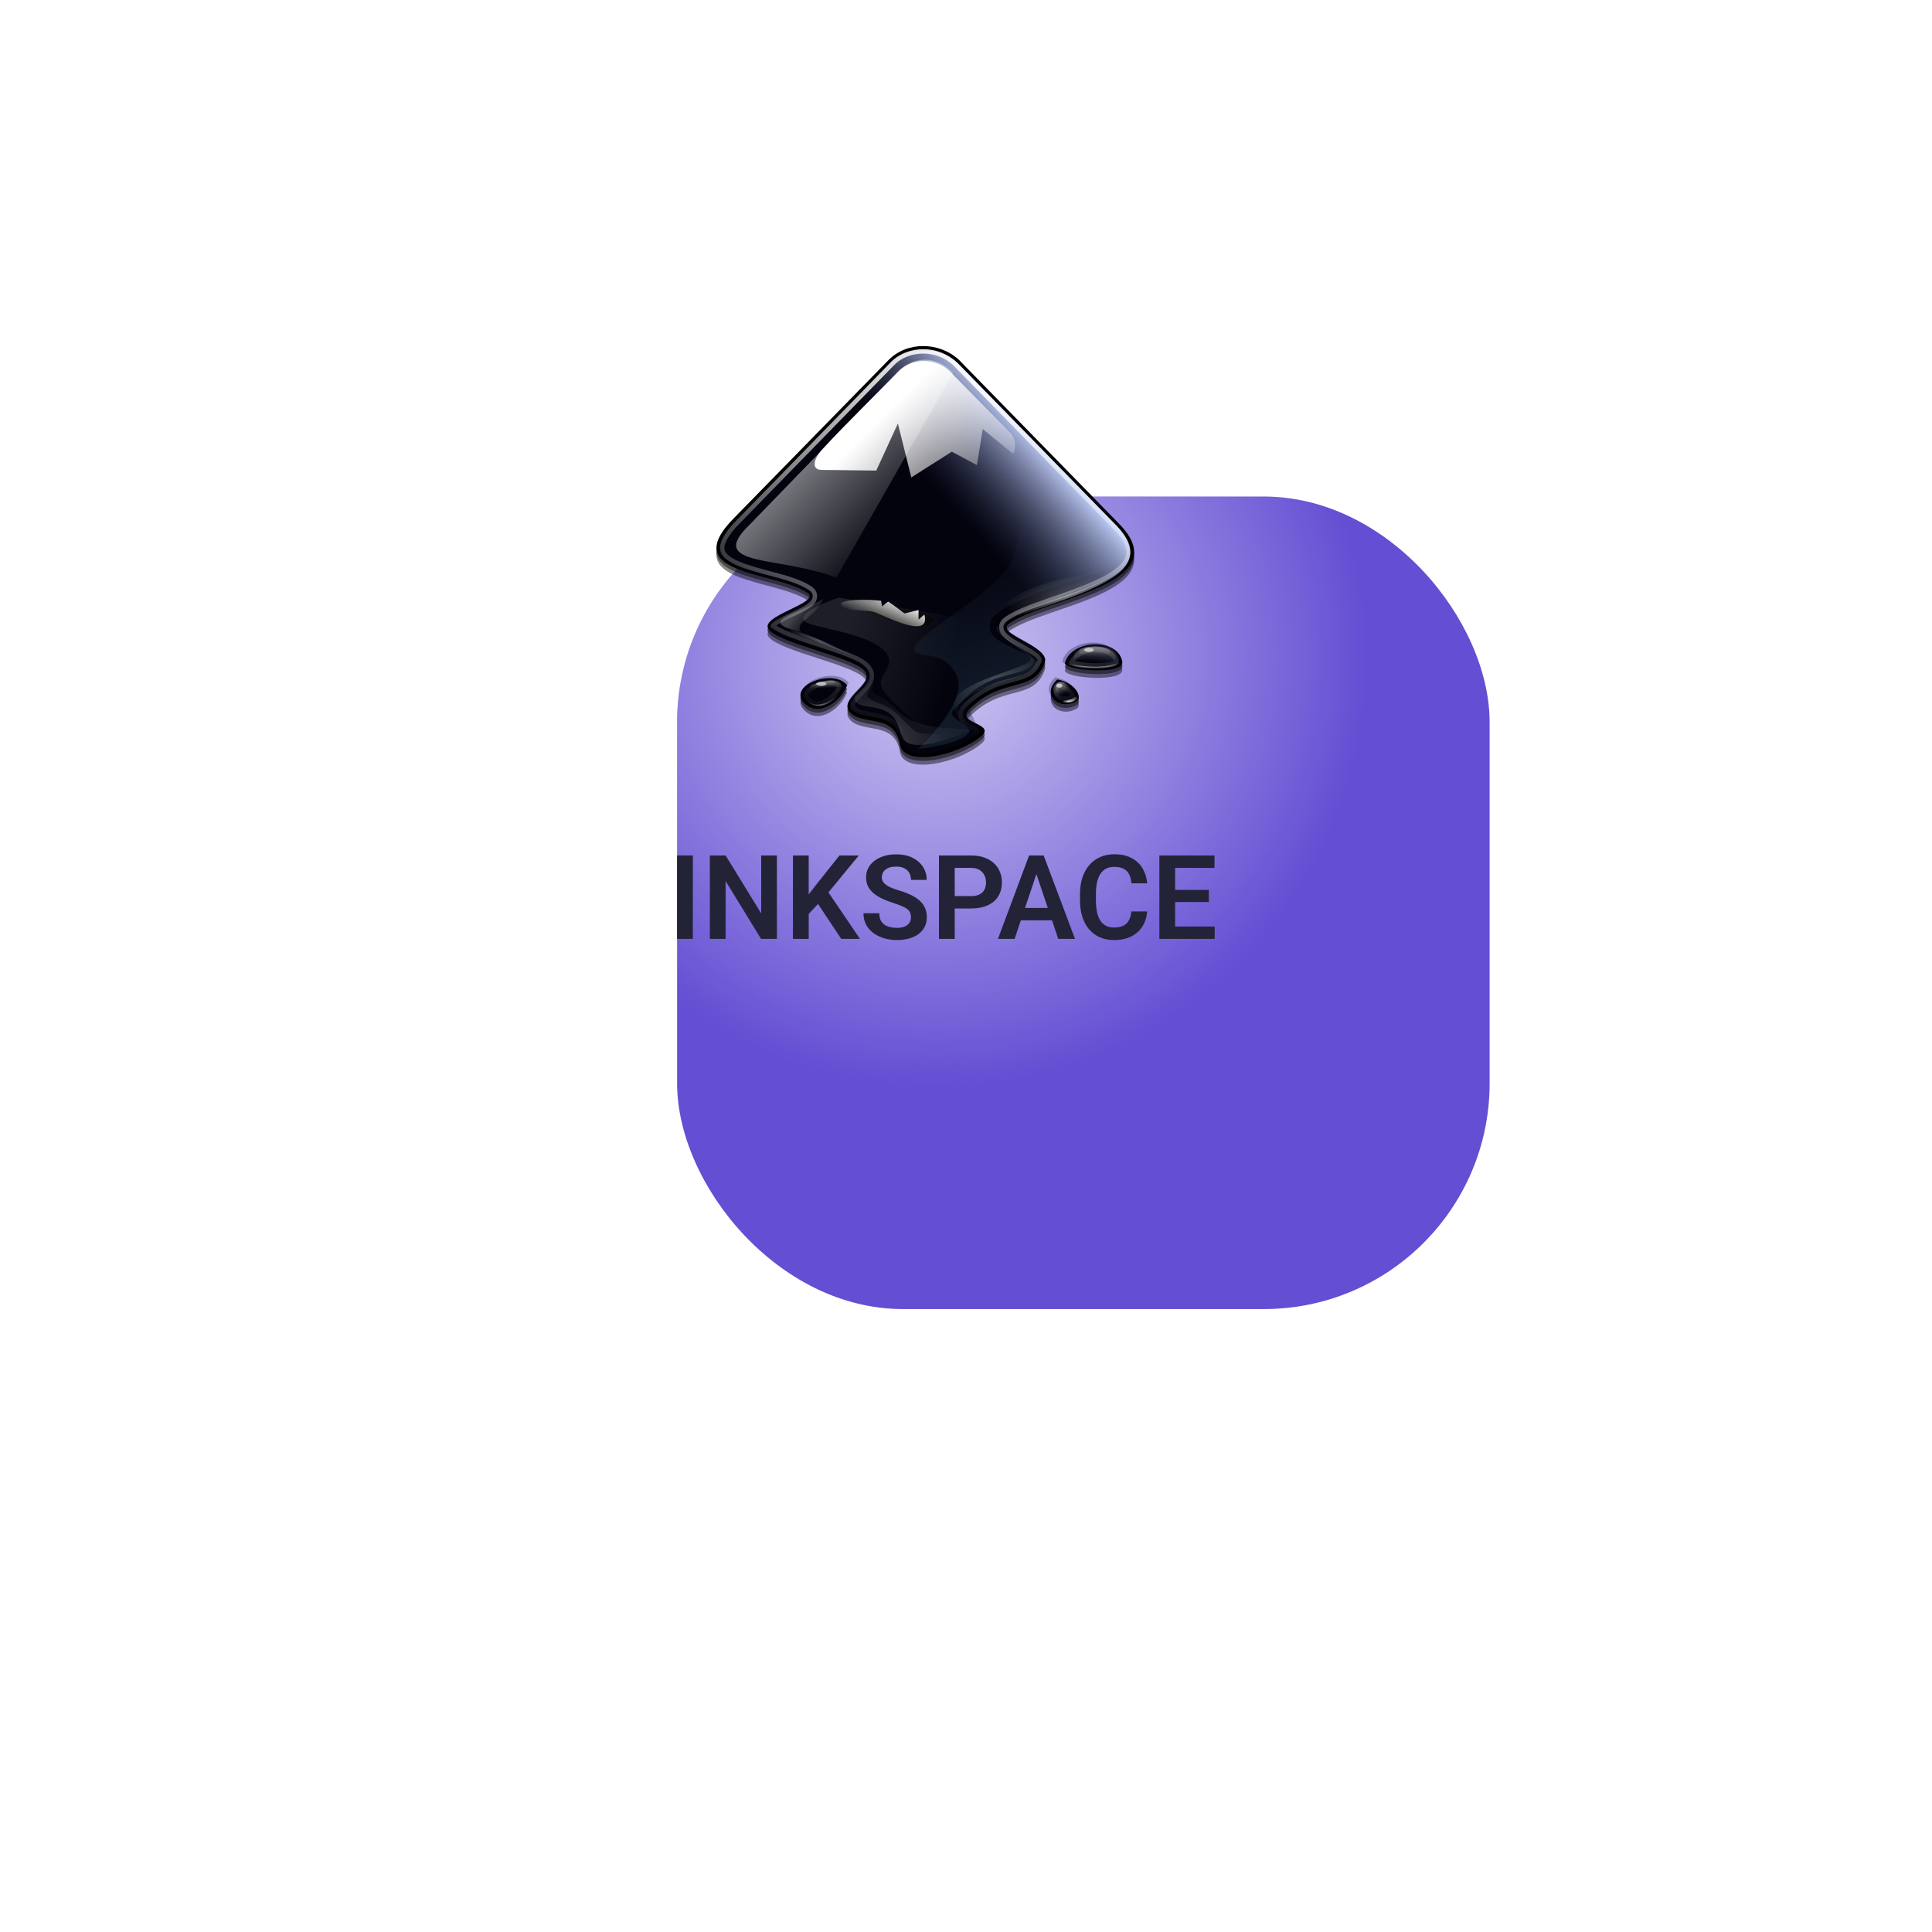 <svg width="214" height="214" viewBox="0 0 214 214" fill="none" xmlns="http://www.w3.org/2000/svg">
<g filter="url(#filter0_di_380_25)">
<rect x="58" y="24" width="90" height="90" rx="25" fill="#644ED3"/>
<rect x="58" y="24" width="90" height="90" rx="25" fill="url(#paint0_radial_380_25)" fill-opacity="0.7"/>
</g>
<path d="M76.742 94.758V104H74.997V94.758H76.742ZM86.054 94.758V104H84.302L80.373 97.589V104H78.627V94.758H80.373L84.315 101.175V94.758H86.054ZM89.577 94.758V104H87.832V94.758H89.577ZM95.125 94.758L91.418 99.265L89.298 101.531L88.987 99.836L90.46 97.925L92.986 94.758H95.125ZM93.183 104L90.307 99.671L91.558 98.541L95.258 104H93.183ZM100.908 101.601C100.908 101.423 100.88 101.264 100.825 101.125C100.774 100.981 100.679 100.852 100.54 100.737C100.404 100.619 100.212 100.505 99.962 100.395C99.716 100.28 99.399 100.162 99.01 100.039C98.578 99.904 98.176 99.751 97.804 99.582C97.431 99.413 97.103 99.216 96.82 98.992C96.54 98.767 96.323 98.509 96.166 98.217C96.009 97.921 95.931 97.578 95.931 97.189C95.931 96.808 96.012 96.461 96.172 96.148C96.337 95.835 96.57 95.566 96.871 95.342C97.171 95.113 97.524 94.938 97.931 94.815C98.341 94.692 98.794 94.631 99.289 94.631C99.975 94.631 100.567 94.756 101.066 95.005C101.57 95.255 101.959 95.594 102.234 96.021C102.509 96.448 102.647 96.929 102.647 97.462H100.908C100.908 97.174 100.846 96.92 100.724 96.7C100.605 96.48 100.423 96.307 100.178 96.18C99.936 96.053 99.632 95.989 99.264 95.989C98.908 95.989 98.612 96.042 98.375 96.148C98.142 96.254 97.967 96.398 97.848 96.58C97.734 96.762 97.677 96.965 97.677 97.189C97.677 97.358 97.717 97.511 97.797 97.646C97.878 97.777 97.998 97.902 98.159 98.02C98.32 98.135 98.519 98.243 98.756 98.344C98.997 98.442 99.276 98.539 99.594 98.636C100.102 98.789 100.546 98.958 100.927 99.144C101.312 99.33 101.631 99.542 101.885 99.779C102.143 100.016 102.336 100.282 102.463 100.579C102.594 100.875 102.66 101.211 102.66 101.588C102.66 101.986 102.581 102.341 102.425 102.654C102.268 102.967 102.044 103.234 101.752 103.454C101.46 103.674 101.109 103.841 100.698 103.956C100.292 104.07 99.837 104.127 99.334 104.127C98.885 104.127 98.441 104.068 98.001 103.949C97.565 103.826 97.169 103.645 96.814 103.403C96.458 103.158 96.174 102.849 95.963 102.477C95.751 102.1 95.645 101.66 95.645 101.156H97.397C97.397 101.448 97.444 101.698 97.537 101.905C97.634 102.108 97.77 102.276 97.943 102.407C98.121 102.534 98.329 102.627 98.565 102.686C98.802 102.745 99.058 102.775 99.334 102.775C99.689 102.775 99.981 102.726 100.209 102.629C100.442 102.527 100.616 102.388 100.73 102.21C100.848 102.032 100.908 101.829 100.908 101.601ZM107.56 100.629H105.18V99.258H107.56C107.949 99.258 108.265 99.195 108.506 99.068C108.751 98.937 108.931 98.759 109.045 98.535C109.16 98.306 109.217 98.046 109.217 97.754C109.217 97.47 109.16 97.206 109.045 96.96C108.931 96.715 108.751 96.516 108.506 96.364C108.265 96.211 107.949 96.135 107.56 96.135H105.751V104H104.005V94.758H107.56C108.279 94.758 108.893 94.887 109.401 95.145C109.913 95.399 110.302 95.752 110.569 96.205C110.84 96.654 110.975 97.166 110.975 97.741C110.975 98.338 110.84 98.852 110.569 99.284C110.302 99.715 109.913 100.048 109.401 100.28C108.893 100.513 108.279 100.629 107.56 100.629ZM115.019 96.161L112.384 104H110.537L113.99 94.758H115.171L115.019 96.161ZM117.221 104L114.574 96.161L114.416 94.758H115.603L119.075 104H117.221ZM117.101 100.566V101.943H112.143V100.566H117.101ZM125.321 100.959H127.066C127.02 101.577 126.848 102.125 126.552 102.604C126.256 103.077 125.843 103.45 125.314 103.721C124.785 103.992 124.144 104.127 123.391 104.127C122.811 104.127 122.289 104.025 121.823 103.822C121.362 103.615 120.966 103.321 120.636 102.94C120.31 102.555 120.061 102.094 119.887 101.556C119.714 101.014 119.627 100.407 119.627 99.734V99.03C119.627 98.357 119.716 97.75 119.894 97.208C120.071 96.666 120.325 96.205 120.655 95.824C120.99 95.439 121.389 95.143 121.855 94.936C122.325 94.728 122.849 94.624 123.429 94.624C124.182 94.624 124.819 94.764 125.34 95.043C125.86 95.319 126.264 95.697 126.552 96.18C126.84 96.662 127.014 97.216 127.073 97.843H125.327C125.293 97.454 125.209 97.123 125.073 96.853C124.942 96.582 124.743 96.376 124.477 96.237C124.214 96.093 123.865 96.021 123.429 96.021C123.091 96.021 122.792 96.085 122.534 96.211C122.28 96.338 122.069 96.529 121.899 96.783C121.73 97.032 121.603 97.346 121.519 97.722C121.434 98.095 121.392 98.526 121.392 99.017V99.734C121.392 100.204 121.43 100.625 121.506 100.998C121.582 101.37 121.701 101.685 121.861 101.943C122.022 102.201 122.229 102.398 122.483 102.534C122.737 102.669 123.04 102.737 123.391 102.737C123.819 102.737 124.166 102.669 124.432 102.534C124.703 102.398 124.908 102.199 125.048 101.937C125.192 101.675 125.283 101.349 125.321 100.959ZM134.544 102.629V104H129.631V102.629H134.544ZM130.164 94.758V104H128.418V94.758H130.164ZM133.903 98.573V99.912H129.631V98.573H133.903ZM134.525 94.758V96.135H129.631V94.758H134.525Z" fill="#232337"/>
<g opacity="0.783">
<path opacity="0.783" d="M98.43 40.285L81.383 57.713C74.953 64.144 85.569 63.611 89.412 66.046C91.201 67.188 83.704 68.672 85.227 70.232C86.71 71.754 94.207 73.162 95.691 74.646C97.175 76.168 92.685 77.766 94.169 79.326C95.615 80.848 99.077 79.403 99.686 82.865C100.143 85.415 106.041 84.159 108.704 81.952C110.341 80.544 105.85 80.544 107.334 79.022C111.064 75.255 114.374 77.31 115.706 73.847C116.467 71.982 110.074 70.651 111.787 69.471C115.858 66.617 130.698 65.171 123.849 58.322L106.231 40.285C104.024 38.231 100.447 38.231 98.43 40.285ZM117.951 73.847C117.951 74.722 124.686 75.217 124.305 73.657C123.773 70.993 118.674 71.221 117.951 73.847ZM89.26 78.451C90.782 79.783 93.103 78.147 93.826 76.32C92.342 74.342 86.863 76.396 89.26 78.451ZM117.114 75.673C115.211 77.424 117.456 79.212 119.321 78.033C119.815 77.69 119.283 76.092 117.114 75.673Z" fill="black"/>
<path opacity="0.576" d="M98.43 40.666L81.383 58.094C74.953 64.562 85.569 64.03 89.412 66.465C91.201 67.606 83.704 69.091 85.227 70.651C86.71 72.173 94.207 73.581 95.691 75.065C97.175 76.587 92.685 78.185 94.169 79.745C95.615 81.267 99.077 79.821 99.686 83.284C100.143 85.833 106.041 84.578 108.704 82.371C110.341 80.963 105.85 80.963 107.334 79.441C111.064 75.673 114.374 77.728 115.706 74.266C116.467 72.401 110.074 71.069 111.787 69.89C115.82 67.036 130.698 65.59 123.849 58.74L106.231 40.666C104.024 38.611 100.447 38.611 98.43 40.666ZM117.951 74.266C117.951 75.141 124.686 75.635 124.305 74.075C123.773 71.412 118.674 71.602 117.951 74.266ZM89.26 78.832C90.782 80.163 93.103 78.527 93.826 76.701C92.342 74.76 86.863 76.815 89.26 78.832ZM117.114 76.092C115.211 77.842 117.456 79.631 119.321 78.451C119.815 78.109 119.283 76.472 117.114 76.092Z" fill="black"/>
</g>
<path d="M98.43 39.871L81.383 57.299C74.953 63.73 85.569 63.197 89.412 65.632C91.201 66.774 83.704 68.258 85.227 69.818C86.71 71.34 94.207 72.748 95.691 74.232C97.175 75.754 92.685 77.352 94.169 78.912C95.615 80.434 99.077 78.989 99.686 82.451C100.143 85.001 106.041 83.745 108.704 81.538C110.341 80.13 105.85 80.13 107.334 78.608C111.064 74.841 114.374 76.896 115.706 73.433C116.467 71.569 110.074 70.237 111.787 69.057C115.82 66.203 130.698 64.757 123.849 57.908L106.231 39.871C104.024 37.817 100.447 37.817 98.43 39.871ZM117.951 73.433C117.951 74.308 124.686 74.803 124.305 73.243C123.773 70.617 118.674 70.808 117.951 73.433ZM89.26 78.037C90.782 79.369 93.103 77.733 93.826 75.906C92.342 73.928 86.863 76.02 89.26 78.037ZM117.114 75.26C115.211 77.01 117.456 78.798 119.321 77.619C119.815 77.276 119.283 75.678 117.114 75.26Z" fill="black"/>
<path d="M98.516 40.259L81.811 57.379C75.475 63.714 85.883 63.186 89.654 65.562C91.389 66.693 84.073 68.164 85.544 69.672C87.014 71.18 94.33 72.538 95.801 74.009C97.271 75.517 92.859 77.101 94.292 78.572C95.725 80.08 99.119 78.647 99.722 82.041C100.175 84.567 105.982 83.285 108.546 81.136L107.227 78.27C110.884 74.574 114.127 76.611 115.447 73.217C116.164 71.407 109.942 70.087 111.601 68.918C115.56 66.127 130.154 64.695 123.442 57.982L106.133 40.259C104.021 38.261 100.477 38.261 98.516 40.259ZM94.481 66.505C94.858 66.505 106.963 68.126 102.287 69.371C100.514 69.861 92.332 66.505 94.481 66.505ZM117.672 73.217C117.672 74.084 124.271 74.537 123.932 73.028C123.404 70.426 118.388 70.653 117.672 73.217ZM89.503 77.742C91.012 79.024 93.274 77.44 93.991 75.63C92.558 73.707 87.165 75.743 89.503 77.742ZM116.88 75.027C115.032 76.724 117.22 78.496 119.03 77.327C119.482 76.988 118.954 75.404 116.88 75.027Z" fill="url(#paint1_linear_380_25)"/>
<path opacity="0.505" d="M82.905 58.251C78.263 62.817 86.406 61.561 92.647 63.996L105.584 41.279C103.643 39.263 101.132 39.453 99.344 41.279L82.905 58.251Z" fill="url(#paint2_linear_380_25)"/>
<path d="M105.204 41.127L111.939 47.977C112.548 48.585 112.548 49.879 112.205 50.26L108.857 47.52L108.21 51.515L105.432 50.031L100.942 52.885L99.458 46.911L97.061 52.124L91.01 52.048C89.869 52.048 90.021 50.868 91.201 49.651C93.56 47.063 98.126 42.611 99.572 41.089C101.094 39.567 103.682 39.643 105.204 41.127Z" fill="url(#paint3_linear_380_25)"/>
<path opacity="0.217" d="M95.957 73.509C95.957 73.509 96.68 74.613 96.604 75.145C96.452 76.173 94.245 76.706 94.739 77.619C95.234 78.532 96.984 77.999 98.43 78.951C99.876 79.902 99.496 81.804 100.561 82.299C102.616 83.25 108.096 80.663 107.791 80.739C107.525 80.777 102.426 81.842 101.284 80.929C99.99 79.864 99.61 79.141 98.621 78.494C97.707 77.923 96.452 77.657 96.147 77.2C95.843 76.706 96.756 76.097 96.794 75.183C96.87 74.575 95.957 73.509 95.957 73.509Z" fill="url(#paint4_radial_380_25)"/>
<g opacity="0.276">
<path opacity="0.276" d="M95.957 73.509C95.957 73.509 96.68 74.613 96.604 75.145C96.452 76.173 94.245 76.706 94.739 77.619C95.234 78.532 96.984 77.999 98.43 78.951C99.876 79.902 99.496 81.804 100.561 82.299C102.616 83.25 108.096 80.663 107.791 80.739C98.735 80.777 100.447 78.456 96.946 76.896C96.452 76.667 96.718 76.059 96.794 75.145C96.87 74.575 95.957 73.509 95.957 73.509Z" fill="url(#paint5_radial_380_25)"/>
</g>
<path opacity="0.453" d="M111.33 68.753C119.435 65.785 122.06 65.366 124.724 62.664C121.604 65.29 115.059 66.698 109.732 69.019L111.33 68.753Z" fill="url(#paint6_radial_380_25)"/>
<g opacity="0.512">
<path opacity="0.512" d="M111.33 68.372C124.686 63.654 122.441 63.654 124.724 62.284C120.462 63.92 112.548 64.072 109.732 68.638L111.33 68.372Z" fill="url(#paint7_radial_380_25)"/>
</g>
<path opacity="0.286" d="M122.974 72.139C122.974 72.444 122.213 72.672 121.223 72.672C120.272 72.672 119.473 72.444 119.473 72.139C119.473 71.835 120.234 71.607 121.223 71.607C122.213 71.607 122.974 71.835 122.974 72.139Z" fill="url(#paint8_linear_380_25)"/>
<g opacity="0.621">
<path opacity="0.621" d="M123.582 72.748C123.582 73.395 122.517 73.89 121.261 73.89C119.968 73.89 118.94 73.357 118.94 72.748C118.94 72.101 120.006 71.607 121.261 71.607C122.555 71.607 123.582 72.139 123.582 72.748Z" fill="url(#paint9_linear_380_25)"/>
</g>
<path d="M118.065 73.395C118.902 74.156 123.468 74.537 124.229 73.167C122.745 74.232 119.473 73.852 118.065 73.395Z" fill="url(#paint10_radial_380_25)"/>
<path opacity="0.286" d="M118.065 75.944C118.217 76.287 118.141 76.667 117.837 76.82C117.532 76.972 117.152 76.82 117 76.515C116.847 76.173 116.923 75.792 117.228 75.64C117.532 75.45 117.913 75.602 118.065 75.944Z" fill="url(#paint11_linear_380_25)"/>
<g opacity="0.621">
<path opacity="0.621" d="M118.407 76.097C118.674 76.591 118.522 77.162 118.065 77.39C117.608 77.619 117.076 77.39 116.809 76.896C116.543 76.401 116.695 75.83 117.152 75.602C117.608 75.374 118.141 75.602 118.407 76.097Z" fill="url(#paint12_linear_380_25)"/>
</g>
<path d="M116.923 77.466C117.57 77.999 120.082 78.037 119.13 76.553C119.397 77.733 117.684 77.619 116.923 77.466Z" fill="url(#paint13_radial_380_25)"/>
<path d="M86.14 69.666C86.14 69.552 94.663 72.253 96.109 73.737C94.93 72.558 88.841 69.894 87.928 69.856C87.015 69.818 86.254 69.742 86.14 69.666Z" fill="url(#paint14_radial_380_25)"/>
<path opacity="0.286" d="M92.521 75.472C92.606 75.657 92.011 75.963 91.155 76.18C90.299 76.398 89.576 76.426 89.492 76.241C89.407 76.056 90.001 75.75 90.857 75.532C91.713 75.315 92.436 75.287 92.521 75.472Z" fill="url(#paint15_linear_380_25)"/>
<g opacity="0.621">
<path opacity="0.621" d="M93.107 75.717C93.324 76.107 92.606 76.659 91.564 76.96C90.523 77.26 89.461 77.195 89.257 76.828C89.04 76.439 89.758 75.886 90.8 75.585C91.841 75.285 92.89 75.328 93.107 75.717Z" fill="url(#paint16_linear_380_25)"/>
</g>
<g opacity="0.616">
<path opacity="0.616" d="M88.879 76.896C88.879 76.896 89.336 78.113 90.592 78.189C91.885 78.266 93.332 76.668 93.446 76.097C93.217 76.591 92 78.075 90.44 78.037C89.526 78.037 88.879 76.896 88.879 76.896Z" fill="url(#paint17_radial_380_25)"/>
</g>
<path d="M102.274 38.92C100.98 38.92 99.724 39.377 98.849 40.29L81.84 57.718C80.28 59.278 79.899 60.305 80.013 60.876C80.052 61.18 80.204 61.409 80.508 61.675C80.812 61.941 81.269 62.208 81.802 62.436C82.905 62.893 84.351 63.273 85.797 63.654C87.243 64.034 88.651 64.453 89.717 65.138C89.869 65.252 90.021 65.366 90.135 65.556C90.249 65.747 90.287 65.975 90.249 66.203C90.173 66.622 89.907 66.85 89.641 67.04C89.108 67.459 88.385 67.763 87.662 68.106C86.939 68.448 86.216 68.829 85.835 69.095C85.645 69.247 85.569 69.362 85.607 69.362C85.607 69.362 85.569 69.247 85.645 69.323C85.873 69.552 86.596 69.97 87.51 70.313C88.423 70.655 89.526 71.036 90.63 71.378C91.733 71.759 92.875 72.101 93.826 72.482C94.778 72.862 95.576 73.205 96.071 73.737C96.338 74.004 96.528 74.346 96.566 74.651C96.604 74.993 96.528 75.298 96.376 75.564C96.109 76.097 95.691 76.515 95.348 76.896C94.968 77.276 94.625 77.657 94.511 77.923C94.435 78.037 94.435 78.113 94.435 78.189C94.435 78.228 94.435 78.304 94.549 78.418C95.044 78.951 96.109 79.027 97.327 79.293C97.936 79.445 98.583 79.635 99.115 80.13C99.648 80.625 100.067 81.31 100.257 82.299C100.333 82.718 100.561 82.908 101.056 83.06C101.589 83.212 102.388 83.25 103.263 83.136C105.013 82.87 107.106 82.033 108.286 81.043L108.362 80.967C108.286 80.891 108.095 80.777 107.791 80.625C107.411 80.434 106.992 80.282 106.65 79.864C106.497 79.635 106.383 79.331 106.421 78.989C106.459 78.646 106.65 78.38 106.878 78.151C108.857 76.173 110.759 75.678 112.205 75.298C112.928 75.107 113.537 74.917 113.993 74.651C114.45 74.346 114.831 73.966 115.135 73.205C115.173 73.129 115.173 73.091 115.135 73.014C115.097 72.9 114.983 72.748 114.793 72.596C114.412 72.254 113.765 71.911 113.118 71.531C112.471 71.188 111.863 70.846 111.406 70.427C111.178 70.199 110.949 69.97 110.911 69.552C110.873 69.133 111.14 68.791 111.444 68.562C112.586 67.763 114.298 67.154 116.162 66.508C118.027 65.861 120.044 65.176 121.642 64.415C123.278 63.654 124.458 62.779 124.838 61.903C125.028 61.447 125.066 61.028 124.876 60.419C124.686 59.811 124.229 59.126 123.392 58.327L105.812 40.328C104.823 39.377 103.529 38.92 102.274 38.92V38.92ZM121.223 71.987C120.12 72.025 119.13 72.52 118.712 73.319C118.826 73.357 118.94 73.433 119.13 73.471C119.701 73.585 120.5 73.699 121.261 73.699C122.022 73.699 122.821 73.661 123.316 73.509C123.506 73.433 123.621 73.395 123.697 73.357C123.582 72.9 123.354 72.596 122.898 72.368C122.479 72.063 121.832 71.949 121.223 71.987ZM92.114 75.716C91.239 75.64 90.173 75.983 89.641 76.439C89.374 76.667 89.26 76.858 89.26 76.972C89.26 77.086 89.298 77.276 89.641 77.581C90.211 78.075 90.82 77.999 91.543 77.619C92.152 77.276 92.685 76.667 93.027 76.021C92.799 75.868 92.494 75.754 92.114 75.716ZM117.304 75.983C117.114 76.211 117.038 76.439 117 76.591C117 76.82 117.038 76.972 117.19 77.124C117.494 77.428 118.141 77.543 118.826 77.162C118.826 77.086 118.788 76.972 118.674 76.82C118.522 76.515 118.027 76.173 117.304 75.983V75.983Z" stroke="url(#paint18_radial_380_25)" stroke-width="0.485"/>
<g opacity="0.325">
<path opacity="0.325" d="M92.913 66.203C91.885 66.508 88.575 67.763 89.032 68.715C89.488 69.628 97.213 70.008 98.392 72.748C98.925 73.928 97.213 74.841 97.631 76.059C97.974 77.01 100.523 79.369 102.159 80.511C103.453 81.386 105.127 79.788 104.443 78.494C103.377 76.401 108.21 73.852 110.379 72.672C111.634 71.987 107.753 68.638 107.753 68.638L92.913 66.203Z" fill="url(#paint19_linear_380_25)"/>
</g>
<path d="M93.293 67.154C94.207 67.839 96.033 67.421 97.137 67.915C99.762 69.095 102.997 70.427 102.388 68.068L101.741 68.638V67.573L100.181 67.954C100.181 67.954 98.963 67.002 98.43 66.66C98.316 66.584 97.707 67.192 97.707 67.192L97.593 66.546C96.832 66.47 96.071 66.431 95.386 66.431C93.788 66.47 92.723 66.698 93.293 67.154Z" fill="url(#paint20_linear_380_25)"/>
<g opacity="0.478">
<path opacity="0.478" d="M110.531 69.285C110.188 70.579 114.907 72.368 114.526 73.281C113.765 75.26 109.503 73.928 106.231 78.075C105.774 78.684 106.878 80.815 106.726 80.549C106.573 80.282 105.432 78.532 105.736 77.657C106.65 74.955 115.63 73.928 113.993 72.634C113.042 71.911 109.656 69.856 110.531 69.285Z" fill="url(#paint21_radial_380_25)"/>
</g>
<path opacity="0.586" d="M121.147 71.987C121.147 72.101 120.919 72.215 120.614 72.215C120.31 72.215 120.082 72.101 120.082 71.987C120.082 71.873 120.31 71.759 120.614 71.759C120.919 71.759 121.147 71.873 121.147 71.987ZM117.684 75.945C117.684 76.059 117.532 76.173 117.342 76.173C117.152 76.173 117 76.059 117 75.945C117 75.83 117.152 75.716 117.342 75.716C117.532 75.716 117.684 75.83 117.684 75.945ZM91.543 75.754C91.543 75.868 91.277 75.983 90.972 75.983C90.668 75.983 90.401 75.868 90.401 75.754C90.401 75.64 90.668 75.526 90.972 75.526C91.277 75.526 91.543 75.64 91.543 75.754Z" fill="white"/>
<path opacity="0.251" d="M91.201 66.317C88.233 68.144 83.666 68.791 88.689 70.008C88.08 68.677 89.983 68.829 91.201 66.317Z" fill="url(#paint22_linear_380_25)"/>
<g opacity="0.363">
<path opacity="0.363" d="M101.703 82.946C101.703 82.946 106.269 82.527 107.296 81.195C107.905 80.434 104.861 79.521 105.508 78.76C107.981 75.944 110.074 76.059 112.966 74.841C115.858 73.661 114.793 73.091 113.841 72.558C112.243 71.683 108.666 70.731 109.846 68.6C111.025 66.47 121.414 63.502 121.414 63.502C124.572 62.436 124.153 60.495 122.631 58.859L113.385 49.689C113.385 49.689 113.841 58.441 111.977 62.208C109.656 66.812 97.365 71.987 102.502 72.558C104.328 72.748 105.204 73.395 105.927 74.765C107.449 77.657 101.703 82.946 101.703 82.946Z" fill="url(#paint23_linear_380_25)"/>
</g>
<defs>
<filter id="filter0_di_380_25" x="0" y="0" width="214" height="214" filterUnits="userSpaceOnUse" color-interpolation-filters="sRGB">
<feFlood flood-opacity="0" result="BackgroundImageFix"/>
<feColorMatrix in="SourceAlpha" type="matrix" values="0 0 0 0 0 0 0 0 0 0 0 0 0 0 0 0 0 0 127 0" result="hardAlpha"/>
<feOffset dx="4" dy="38"/>
<feGaussianBlur stdDeviation="31"/>
<feColorMatrix type="matrix" values="0 0 0 0 0 0 0 0 0 0 0 0 0 0 0 0 0 0 0.5 0"/>
<feBlend mode="normal" in2="BackgroundImageFix" result="effect1_dropShadow_380_25"/>
<feBlend mode="normal" in="SourceGraphic" in2="effect1_dropShadow_380_25" result="shape"/>
<feColorMatrix in="SourceAlpha" type="matrix" values="0 0 0 0 0 0 0 0 0 0 0 0 0 0 0 0 0 0 127 0" result="hardAlpha"/>
<feOffset dx="13" dy="-7"/>
<feGaussianBlur stdDeviation="4"/>
<feComposite in2="hardAlpha" operator="arithmetic" k2="-1" k3="1"/>
<feColorMatrix type="matrix" values="0 0 0 0 0 0 0 0 0 0 0 0 0 0 0 0 0 0 0.25 0"/>
<feBlend mode="normal" in2="shape" result="effect2_innerShadow_380_25"/>
</filter>
<radialGradient id="paint0_radial_380_25" cx="0" cy="0" r="1" gradientUnits="userSpaceOnUse" gradientTransform="translate(86.77 41.705) rotate(55.968) scale(68.543)">
<stop stop-color="white"/>
<stop offset="0.698" stop-color="white" stop-opacity="0"/>
<stop offset="1" stop-color="white" stop-opacity="0"/>
</radialGradient>
<linearGradient id="paint1_linear_380_25" x1="117.199" y1="51.371" x2="108.282" y2="59.434" gradientUnits="userSpaceOnUse">
<stop stop-color="#C0CDF9"/>
<stop offset="1" stop-color="#07092D" stop-opacity="0.288"/>
</linearGradient>
<linearGradient id="paint2_linear_380_25" x1="90.653" y1="48.157" x2="101.009" y2="58.514" gradientUnits="userSpaceOnUse">
<stop stop-color="white"/>
<stop offset="1" stop-color="white" stop-opacity="0"/>
</linearGradient>
<linearGradient id="paint3_linear_380_25" x1="97.566" y1="46.25" x2="109.882" y2="58.566" gradientUnits="userSpaceOnUse">
<stop stop-color="white"/>
<stop offset="1" stop-color="white" stop-opacity="0"/>
</linearGradient>
<radialGradient id="paint4_radial_380_25" cx="0" cy="0" r="1" gradientUnits="userSpaceOnUse" gradientTransform="translate(94.668 81.831) scale(10.451 6.989)">
<stop stop-color="white"/>
<stop offset="1" stop-color="white" stop-opacity="0"/>
</radialGradient>
<radialGradient id="paint5_radial_380_25" cx="0" cy="0" r="1" gradientUnits="userSpaceOnUse" gradientTransform="translate(100.223 82.082) scale(13.333 8.922)">
<stop stop-color="white"/>
<stop offset="1" stop-color="white" stop-opacity="0"/>
</radialGradient>
<radialGradient id="paint6_radial_380_25" cx="0" cy="0" r="1" gradientUnits="userSpaceOnUse" gradientTransform="translate(117.229 65.839) scale(7.44 3.154)">
<stop stop-color="white"/>
<stop offset="1" stop-color="white" stop-opacity="0"/>
</radialGradient>
<radialGradient id="paint7_radial_380_25" cx="0" cy="0" r="1" gradientUnits="userSpaceOnUse" gradientTransform="translate(118.814 66.715) scale(7.44 3.154)">
<stop stop-color="white"/>
<stop offset="1" stop-color="white" stop-opacity="0"/>
</radialGradient>
<linearGradient id="paint8_linear_380_25" x1="121.242" y1="71.319" x2="121.269" y2="72.69" gradientUnits="userSpaceOnUse">
<stop stop-color="white"/>
<stop offset="1" stop-color="white" stop-opacity="0"/>
</linearGradient>
<linearGradient id="paint9_linear_380_25" x1="121.26" y1="71.137" x2="121.26" y2="73.221" gradientUnits="userSpaceOnUse">
<stop stop-color="white"/>
<stop offset="1" stop-color="white" stop-opacity="0"/>
</linearGradient>
<radialGradient id="paint10_radial_380_25" cx="0" cy="0" r="1" gradientUnits="userSpaceOnUse" gradientTransform="translate(121.157 73.636) scale(3.062 0.454)">
<stop stop-color="white"/>
<stop offset="1" stop-color="white" stop-opacity="0"/>
</radialGradient>
<linearGradient id="paint11_linear_380_25" x1="117.16" y1="75.56" x2="117.835" y2="76.752" gradientUnits="userSpaceOnUse">
<stop stop-color="white"/>
<stop offset="1" stop-color="white" stop-opacity="0"/>
</linearGradient>
<linearGradient id="paint12_linear_380_25" x1="116.902" y1="75.127" x2="117.848" y2="76.984" gradientUnits="userSpaceOnUse">
<stop stop-color="white"/>
<stop offset="1" stop-color="white" stop-opacity="0"/>
</linearGradient>
<radialGradient id="paint13_radial_380_25" cx="0" cy="0" r="1" gradientUnits="userSpaceOnUse" gradientTransform="translate(118.287 77.834) rotate(-26.903) scale(1.325 0.45)">
<stop stop-color="white"/>
<stop offset="1" stop-color="white" stop-opacity="0"/>
</radialGradient>
<radialGradient id="paint14_radial_380_25" cx="0" cy="0" r="1" gradientUnits="userSpaceOnUse" gradientTransform="translate(90.919 71.045) scale(4.942 2.011)">
<stop stop-color="white" stop-opacity="0.33"/>
<stop offset="1" stop-color="white" stop-opacity="0"/>
</radialGradient>
<linearGradient id="paint15_linear_380_25" x1="90.757" y1="75.354" x2="90.823" y2="75.997" gradientUnits="userSpaceOnUse">
<stop stop-color="white"/>
<stop offset="1" stop-color="white" stop-opacity="0"/>
</linearGradient>
<linearGradient id="paint16_linear_380_25" x1="90.64" y1="75.304" x2="90.668" y2="76.255" gradientUnits="userSpaceOnUse">
<stop stop-color="white"/>
<stop offset="1" stop-color="white" stop-opacity="0"/>
</linearGradient>
<radialGradient id="paint17_radial_380_25" cx="0" cy="0" r="1" gradientUnits="userSpaceOnUse" gradientTransform="translate(90.971 78.169) rotate(-15.496) scale(2.8 1.046)">
<stop stop-color="white"/>
<stop offset="1" stop-color="white" stop-opacity="0"/>
</radialGradient>
<radialGradient id="paint18_radial_380_25" cx="0" cy="0" r="1" gradientUnits="userSpaceOnUse" gradientTransform="translate(104.339 43.737) scale(38.712 38.102)">
<stop stop-color="white"/>
<stop offset="1" stop-color="white" stop-opacity="0"/>
</radialGradient>
<linearGradient id="paint19_linear_380_25" x1="93.468" y1="71.596" x2="105.086" y2="74.668" gradientUnits="userSpaceOnUse">
<stop stop-color="white"/>
<stop offset="1" stop-color="white" stop-opacity="0"/>
</linearGradient>
<linearGradient id="paint20_linear_380_25" x1="98.548" y1="66.137" x2="97.242" y2="69.13" gradientUnits="userSpaceOnUse">
<stop stop-color="#EEEEEC"/>
<stop offset="1" stop-color="#EEEEEC" stop-opacity="0"/>
</linearGradient>
<radialGradient id="paint21_radial_380_25" cx="0" cy="0" r="1" gradientUnits="userSpaceOnUse" gradientTransform="translate(110.219 74.79) scale(6.087 7.739)">
<stop stop-color="white"/>
<stop offset="1" stop-color="white" stop-opacity="0"/>
</radialGradient>
<linearGradient id="paint22_linear_380_25" x1="88.526" y1="67.483" x2="90.355" y2="68.937" gradientUnits="userSpaceOnUse">
<stop stop-color="white"/>
<stop offset="1" stop-color="white" stop-opacity="0"/>
</linearGradient>
<linearGradient id="paint23_linear_380_25" x1="113.61" y1="74.115" x2="108.179" y2="59.493" gradientUnits="userSpaceOnUse">
<stop stop-color="#729FCF"/>
<stop offset="1" stop-color="#729FCF" stop-opacity="0"/>
</linearGradient>
</defs>
</svg>
